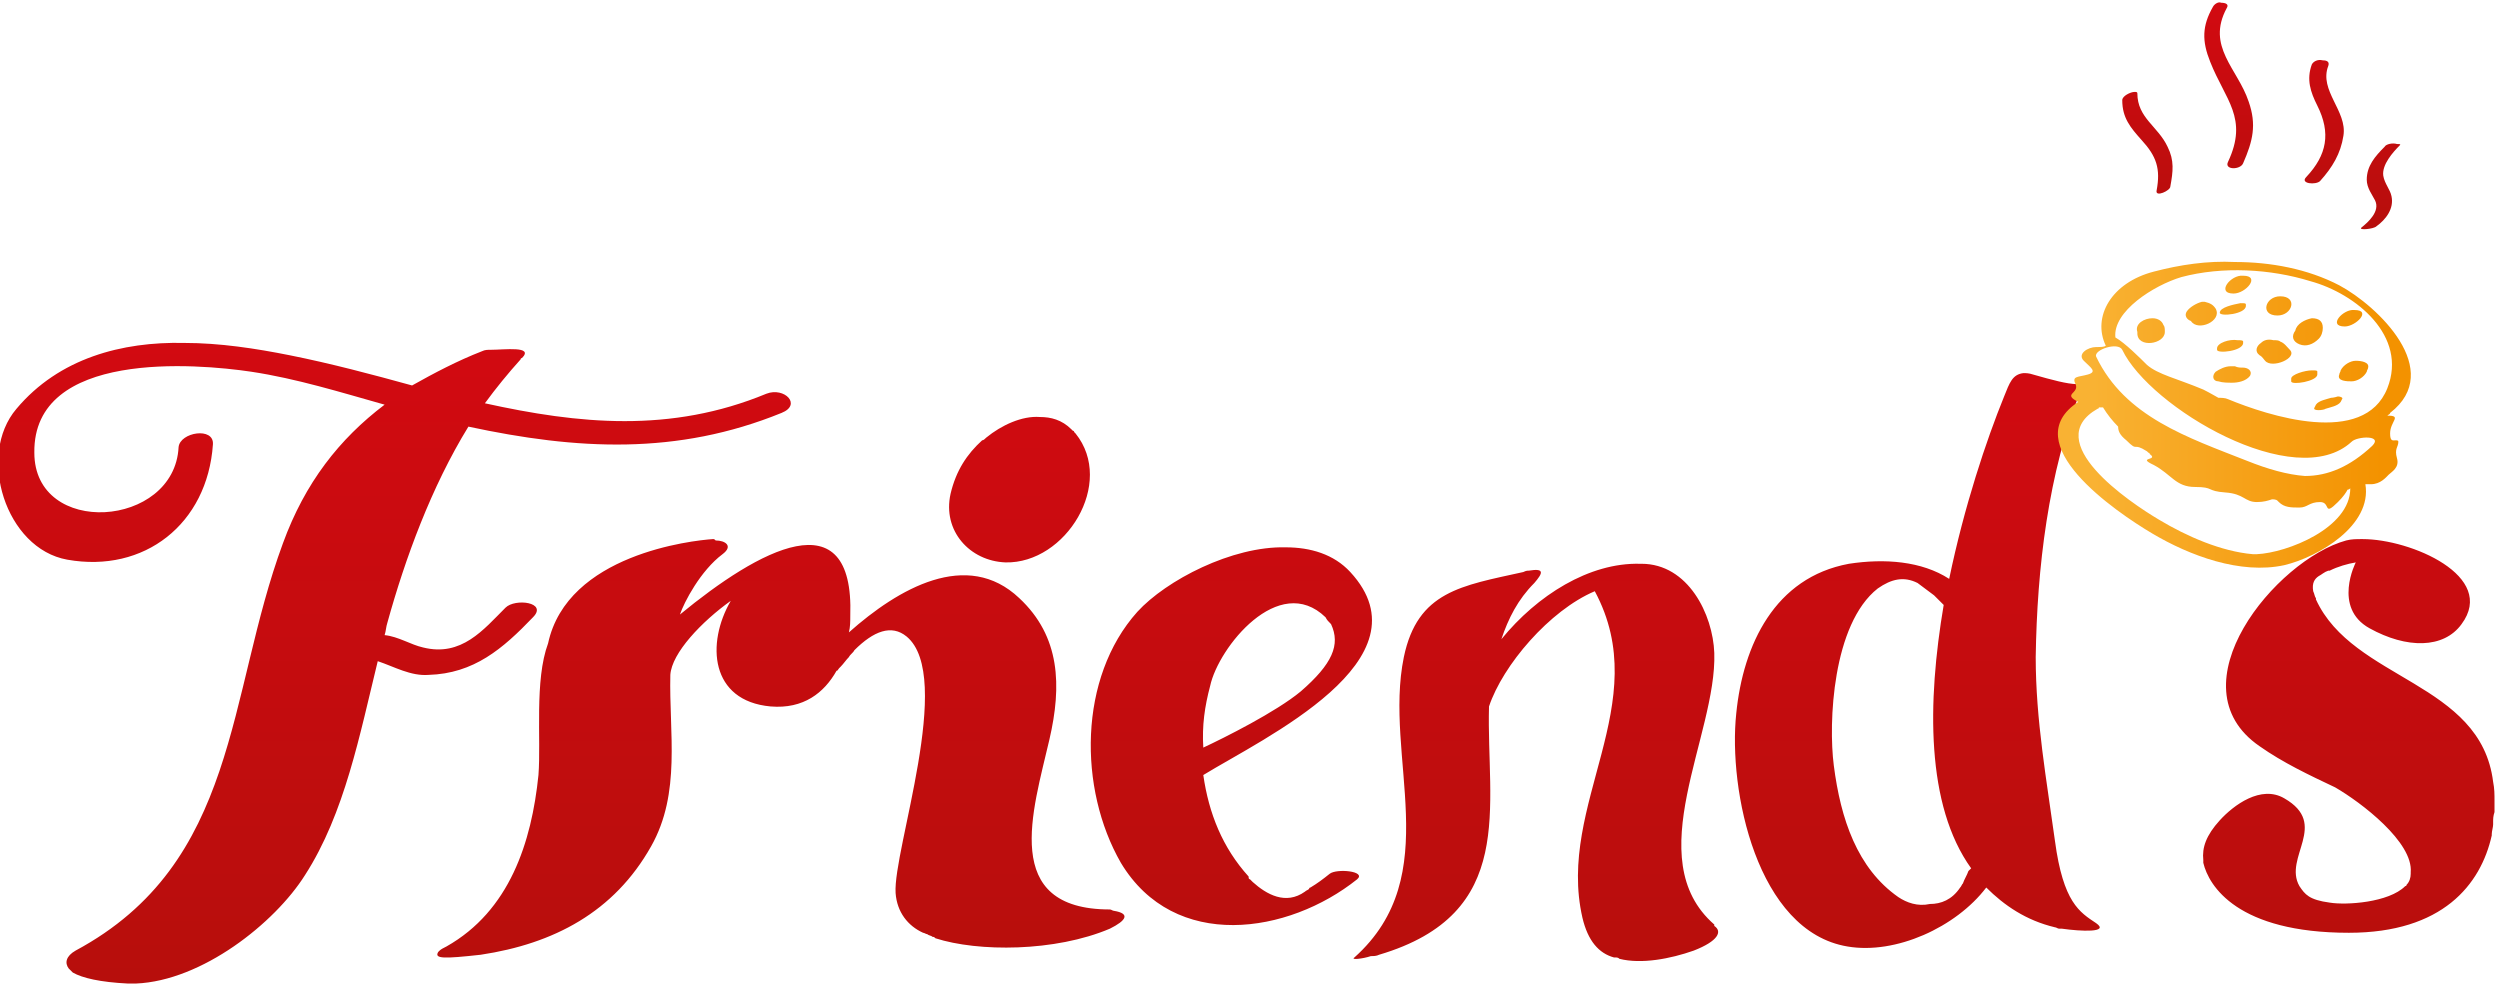 <svg width="162" height="64" viewBox="0 0 162 64" fill="none" xmlns="http://www.w3.org/2000/svg">
<g clip-path="url(#clip0)">
<path d="M97.289 41.422C97.734 40.089 98.357 38.844 99.425 37.778C99.959 37.156 100.137 36.8 99.069 36.978C98.98 36.978 98.891 36.978 98.713 37.067C94.708 37.956 91.859 38.311 90.969 42.578C89.634 49.067 93.729 56.711 87.765 62.044C87.498 62.222 88.299 62.133 88.833 61.956C89.011 61.956 89.189 61.956 89.367 61.867C98.357 59.2 96.31 52.267 96.488 45.778C97.378 43.111 100.404 39.556 103.342 38.311C107.258 45.6 100.85 52.089 102.541 59.467C102.897 60.978 103.609 61.778 104.588 62.044C104.588 62.044 104.588 62.044 104.677 62.044C104.766 62.044 104.855 62.044 104.944 62.133C106.368 62.489 108.237 62.133 109.751 61.6C111.353 60.978 111.62 60.356 111.086 60C111.086 60 111.086 60 111.086 59.911C106.19 55.645 111.264 47.645 111.086 42.311C110.997 39.822 109.395 36.533 106.368 36.533H106.279C102.986 36.444 99.603 38.578 97.289 41.422ZM78.419 44.444C78.953 41.956 82.869 37.067 85.896 40C85.985 40.178 86.074 40.267 86.252 40.444C86.875 41.778 86.341 43.022 84.293 44.8C82.691 46.133 79.309 47.822 77.974 48.444C77.885 47.022 78.063 45.778 78.419 44.444ZM73.701 39.645C69.874 43.911 69.874 51.111 72.633 55.911C76.105 61.689 83.492 60.533 87.943 56.978C88.566 56.444 86.608 56.267 86.163 56.622C85.718 56.978 85.362 57.245 84.917 57.511C84.917 57.511 84.828 57.511 84.828 57.6C84.739 57.689 84.65 57.689 84.561 57.778C83.314 58.667 82.068 57.956 81.178 57.156C81.089 57.067 81.089 57.067 81 56.978C80.911 56.978 80.911 56.889 80.911 56.8C79.22 54.933 78.33 52.711 77.974 50.222C81.89 47.822 92.749 42.756 87.498 37.067C86.43 35.911 84.917 35.467 83.314 35.467C79.843 35.378 75.57 37.6 73.701 39.645ZM54.208 43.467C54.297 43.378 54.297 43.378 54.386 43.289C54.297 43.378 54.297 43.467 54.208 43.467ZM46.197 34.933C44.862 35.022 36.762 35.911 35.516 41.689C34.625 44.089 35.07 47.911 34.892 50.222C34.447 54.578 33.023 59.022 28.929 61.333C28.751 61.422 28.573 61.511 28.484 61.6C28.395 61.689 28.395 61.689 28.395 61.689C28.128 62.133 28.751 62.133 31.154 61.867C35.871 61.156 39.788 59.111 42.191 54.844C44.15 51.378 43.348 47.467 43.438 43.733C43.526 42.311 45.485 40.267 47.354 38.933C45.752 41.689 46.019 45.422 49.935 45.778C52.072 45.956 53.407 44.889 54.208 43.467C54.297 43.378 54.386 43.289 54.475 43.2C54.653 43.022 54.831 42.756 55.009 42.578C55.098 42.4 55.276 42.311 55.365 42.133C56.611 40.889 57.768 40.444 58.747 41.245C61.863 43.822 57.857 55.111 58.035 57.867C58.124 59.111 58.836 60 59.816 60.444C59.904 60.444 59.993 60.533 60.083 60.533C60.172 60.622 60.349 60.622 60.438 60.711C60.528 60.711 60.528 60.711 60.617 60.8C63.376 61.689 68.361 61.689 71.921 60.178C72.989 59.645 73.256 59.2 72.188 59.022C72.099 59.022 72.01 58.933 71.921 58.933C64.8 58.933 66.936 52.533 68.004 47.911C68.806 44.444 68.717 41.245 66.046 38.756C62.664 35.556 58.213 38.133 55.009 40.978C55.098 40.622 55.098 40.267 55.098 39.911C55.365 32.178 49.134 35.645 44.06 39.822C44.328 39.022 45.396 36.978 46.82 35.911C47.532 35.378 46.998 35.022 46.375 35.022C46.286 34.933 46.286 34.933 46.197 34.933ZM152.031 35.022C147.491 36.267 140.726 44.444 146.423 48.356C147.936 49.422 149.628 50.222 151.319 51.022C153.01 52 156.392 54.578 156.214 56.533V56.622C156.214 56.889 156.125 57.156 155.947 57.333C155.947 57.333 155.947 57.422 155.858 57.422C154.79 58.489 152.031 58.667 150.963 58.489C149.628 58.311 149.361 57.956 149.004 57.422C147.936 55.556 150.963 53.422 148.025 51.733C146.512 50.844 144.732 52.178 143.842 53.156C142.952 54.133 142.685 54.933 142.774 55.733C142.774 55.733 142.774 55.733 142.774 55.822C142.774 55.822 142.774 55.822 142.774 55.911C143.13 57.422 144.999 60.444 152.209 60.444C158.262 60.444 160.754 57.333 161.466 54.133V54.044C161.466 53.867 161.555 53.6 161.555 53.422C161.555 53.333 161.555 53.245 161.555 53.245C161.555 53.067 161.555 52.889 161.644 52.622C161.644 52.533 161.644 52.444 161.644 52.356C161.644 52.267 161.644 52.267 161.644 52.178C161.644 52.089 161.644 52 161.644 51.911C161.644 51.467 161.644 51.111 161.555 50.667C160.754 44.178 152.476 44.089 150.073 38.844V38.756C149.984 38.667 149.984 38.489 149.895 38.311C149.806 37.778 149.984 37.511 150.251 37.333C150.429 37.245 150.607 37.067 150.874 36.978C150.874 36.978 150.874 36.978 150.963 36.978C151.497 36.711 152.12 36.533 152.654 36.444C152.654 36.444 151.141 39.378 153.544 40.711C155.947 42.044 158.351 42.044 159.508 40.444C161.822 37.333 156.214 34.933 153.099 34.933C152.654 34.933 152.387 34.933 152.031 35.022ZM63.91 28.356C63.821 28.445 63.732 28.533 63.643 28.533C62.664 29.422 61.952 30.489 61.596 32C61.062 34.4 62.842 36.356 65.156 36.444C69.073 36.533 72.277 31.289 69.696 28.089L69.607 28C69.607 28 69.607 27.911 69.518 27.911C69.518 27.911 69.518 27.911 69.429 27.822C68.806 27.2 68.094 27.022 67.381 27.022C66.224 26.933 64.889 27.556 63.91 28.356ZM123.013 58.133C120.343 56.267 119.275 53.067 118.83 49.6C118.474 46.844 118.741 40.444 121.678 38.133C122.568 37.511 123.369 37.333 124.259 37.778C124.615 38.044 124.972 38.311 125.328 38.578C125.506 38.756 125.773 39.022 125.951 39.2C124.883 45.511 124.794 52.178 127.731 56.267C127.642 56.356 127.642 56.356 127.553 56.444C127.464 56.711 127.286 56.978 127.197 57.245C127.108 57.333 127.108 57.422 127.019 57.511C126.485 58.311 125.773 58.578 125.061 58.578C124.259 58.756 123.547 58.489 123.013 58.133ZM129.867 25.689C128.71 28.533 127.286 32.8 126.307 37.511C124.526 36.356 122.123 36.178 119.809 36.533C115.002 37.422 112.955 41.778 112.51 46.222C111.976 51.2 113.845 60.356 119.72 61.333C122.835 61.867 126.752 60.089 128.71 57.511C129.867 58.667 131.291 59.645 133.161 60.089C133.25 60.089 133.339 60.178 133.428 60.178C133.517 60.178 133.517 60.178 133.606 60.178C134.852 60.356 136.721 60.444 135.831 59.822C134.763 59.111 133.695 58.489 133.161 54.489C132.626 50.578 131.914 46.667 131.914 42.578C132.003 36.8 132.715 30.667 134.852 25.244C135.03 24.978 135.03 24.889 134.585 24.889C133.962 24.889 132.983 24.622 131.736 24.267C131.469 24.178 131.291 24.178 131.113 24.178C130.401 24.267 130.223 24.8 129.867 25.689ZM1.068 26.489C-1.513 29.511 0.356 35.556 4.362 36.267C9.346 37.156 13.441 33.956 13.797 28.8C13.886 27.645 11.661 28 11.572 28.978C11.305 34.222 2.225 34.844 2.225 29.333C2.136 22.667 12.729 23.556 16.289 24.089C19.227 24.533 22.075 25.422 24.923 26.222C21.986 28.445 19.761 31.289 18.336 35.2C14.687 45.067 15.488 55.911 4.896 61.6C4.273 61.956 4.184 62.4 4.451 62.756C4.54 62.844 4.629 62.933 4.718 63.022C5.341 63.378 6.498 63.645 8.278 63.733C8.278 63.733 8.278 63.733 8.367 63.733C8.456 63.733 8.545 63.733 8.545 63.733C8.634 63.733 8.723 63.733 8.812 63.733C13.085 63.556 17.802 59.822 19.761 56.711C22.342 52.711 23.321 47.556 24.478 42.844C25.546 43.2 26.614 43.822 27.771 43.733C30.709 43.645 32.578 42.044 34.536 40C35.516 39.022 33.379 38.756 32.756 39.378C31.332 40.8 29.908 42.578 27.416 41.956C26.614 41.778 25.813 41.245 24.923 41.156C25.012 40.889 25.012 40.622 25.101 40.356C26.258 36.178 27.95 31.556 30.353 27.645C37.385 29.156 43.883 29.511 50.647 26.756C51.983 26.222 50.825 25.067 49.668 25.511C43.438 28.089 37.474 27.467 31.421 26.133C32.133 25.156 32.934 24.178 33.735 23.289C33.735 23.289 33.735 23.2 33.824 23.2C34.625 22.4 32.667 22.667 31.777 22.667C31.599 22.667 31.421 22.667 31.243 22.756C29.641 23.378 28.128 24.178 26.703 24.978C24.122 24.267 21.452 23.556 18.781 23.022C16.556 22.578 14.242 22.222 11.928 22.222C7.922 22.133 3.828 23.2 1.068 26.489Z" fill="url(#paint0_linear)"/>
<path d="M151.052 25.778C150.785 25.867 150.251 25.956 150.073 26.222L149.984 26.4C149.805 26.667 150.607 26.578 150.696 26.489C150.963 26.4 151.497 26.311 151.675 26.044L151.764 25.867C151.853 25.778 151.675 25.689 151.497 25.689C151.23 25.778 151.052 25.778 151.052 25.778ZM148.47 24.533V24.711C148.47 24.978 150.162 24.711 150.162 24.267V24.089C150.162 24 150.073 24 149.805 24C149.36 24 148.47 24.267 148.47 24.533ZM143.575 24.089C143.308 24.356 143.397 24.711 143.753 24.711C144.02 24.8 144.376 24.8 144.643 24.8C144.999 24.8 145.533 24.711 145.8 24.356C145.978 24 145.622 23.822 145.355 23.822C145.177 23.822 144.999 23.822 144.821 23.733C144.732 23.733 144.643 23.733 144.554 23.733C144.198 23.733 143.842 23.911 143.575 24.089ZM152.654 23.378C152.298 23.378 151.853 23.645 151.675 24C151.675 24.089 151.586 24.178 151.586 24.267C151.408 24.711 152.12 24.711 152.387 24.711C152.743 24.711 153.188 24.445 153.366 24.089C153.366 24 153.455 23.911 153.455 23.822C153.544 23.467 153.01 23.378 152.654 23.378ZM143.664 22.578V22.667C143.664 22.933 145.355 22.756 145.355 22.222V22.133C145.355 22.044 145.177 22.044 144.999 22.044C144.465 21.956 143.664 22.222 143.664 22.578ZM146.512 22.222C146.245 22.4 146.067 22.756 146.423 23.022C146.601 23.111 146.69 23.289 146.779 23.378C147.224 23.911 148.915 23.2 148.381 22.667C148.203 22.489 148.025 22.222 147.758 22.133C147.669 22.044 147.491 22.044 147.313 22.044C146.957 21.956 146.69 22.044 146.512 22.222ZM148.737 21.422C148.737 21.511 148.737 21.511 148.737 21.422C148.47 21.778 148.559 22.133 149.004 22.311C149.449 22.489 149.894 22.311 150.251 21.956C150.429 21.778 150.518 21.511 150.518 21.244C150.518 20.8 150.251 20.622 149.805 20.622C149.36 20.711 148.826 20.978 148.737 21.422ZM138.501 21.511V21.6C138.501 22.578 140.281 22.311 140.281 21.511C140.281 21.333 140.281 21.156 140.192 21.067C140.103 20.8 139.836 20.622 139.48 20.622C138.946 20.622 138.323 20.978 138.501 21.511ZM151.942 21.156C152.654 21.156 153.722 20.089 152.565 20.089C151.853 20 150.785 21.156 151.942 21.156ZM143.842 20.267C143.842 20.533 145.533 20.356 145.533 19.822V19.733C145.533 19.645 145.444 19.645 145.177 19.645C144.732 19.733 143.842 19.911 143.842 20.267ZM141.705 20.178C141.527 20.445 141.705 20.711 141.973 20.8C142.418 21.511 144.02 20.8 143.575 20C143.397 19.733 143.219 19.645 142.863 19.556C142.774 19.556 142.774 19.556 142.685 19.556C142.329 19.645 141.883 19.911 141.705 20.178ZM147.58 20.445C148.559 20.445 148.915 19.2 147.758 19.2C146.779 19.2 146.423 20.445 147.58 20.445ZM144.732 19.022C145.533 19.022 146.512 17.867 145.355 17.867C144.554 17.778 143.575 19.022 144.732 19.022ZM139.925 33.689C137.967 32.533 132.181 28.622 135.92 26.489C136.009 26.489 136.009 26.4 136.009 26.4C136.098 26.4 136.187 26.4 136.276 26.4C136.543 26.844 136.899 27.289 137.255 27.645C137.255 27.911 137.344 28.178 137.789 28.533C138.59 29.333 138.145 28.622 139.124 29.244L139.213 29.333C139.213 29.333 139.302 29.333 139.302 29.422C139.925 29.867 138.412 29.6 139.569 30.133C140.726 30.756 140.993 31.556 142.24 31.556C143.486 31.556 142.952 31.822 144.198 31.911C145.444 32 145.444 32.533 146.245 32.533C146.69 32.533 146.957 32.444 147.224 32.356C147.313 32.356 147.491 32.356 147.58 32.444L147.669 32.533C148.025 32.889 148.47 32.889 149.004 32.889C149.538 32.889 149.627 32.533 150.34 32.533C151.052 32.533 150.518 33.511 151.497 32.533C151.853 32.178 152.031 31.911 152.12 31.733C152.209 31.733 152.298 31.644 152.298 31.644C152.298 34.222 148.203 35.822 146.245 35.911C146.156 35.911 146.067 35.911 145.978 35.911C143.931 35.733 141.705 34.756 139.925 33.689ZM145.622 29.867C141.794 28.356 137.7 27.022 135.831 23.111C135.653 22.667 137.255 22.133 137.522 22.667C139.302 26.4 148.737 32 152.387 28.622C152.743 28.267 154.434 28.178 153.722 28.889C152.298 30.222 150.874 30.844 149.36 30.844C148.203 30.756 146.957 30.4 145.622 29.867ZM142.774 25.244C141.082 24.533 139.836 24.267 139.124 23.645C138.679 23.2 137.7 22.222 137.077 21.867C136.899 20.178 139.569 18.489 141.349 17.956C144.02 17.244 147.135 17.422 149.716 18.222C152.654 19.022 156.036 21.778 154.701 25.156C153.188 28.978 146.957 26.933 144.376 25.867C144.198 25.778 143.931 25.778 143.753 25.778C143.575 25.689 143.308 25.511 142.774 25.244ZM139.569 17.6C136.81 18.311 135.564 20.533 136.454 22.4C136.365 22.489 136.098 22.489 135.831 22.489C135.297 22.489 134.585 22.933 135.03 23.378C135.475 23.822 135.92 24.089 135.297 24.267C134.674 24.445 134.229 24.356 134.496 24.889C134.763 25.511 133.605 25.511 134.674 26.044C130.579 28.711 137.077 33.156 139.48 34.578C141.883 36 145.177 37.244 148.025 36.622C150.251 36.089 153.722 34.044 153.277 31.378C153.366 31.378 153.544 31.378 153.633 31.378C154.256 31.378 154.612 30.933 154.79 30.756C154.968 30.578 155.502 30.311 155.324 29.689C155.146 29.067 155.413 28.978 155.413 28.622C155.413 28.533 155.324 28.533 155.235 28.533C155.057 28.533 154.879 28.622 154.879 28.089C154.879 27.289 155.68 26.933 154.701 26.933C154.79 26.845 154.879 26.845 154.879 26.756C158.44 24 154.078 19.822 151.586 18.489C149.538 17.422 147.135 16.978 144.821 16.978C143.041 16.889 141.26 17.156 139.569 17.6Z" fill="url(#paint1_linear)"/>
<path d="M154.523 9.511C153.9 10.133 153.366 10.755 153.366 11.644C153.366 12.178 153.722 12.622 153.9 12.978C154.256 13.689 153.455 14.4 153.01 14.755C152.832 14.933 153.811 14.844 153.989 14.667C154.612 14.222 155.146 13.511 154.968 12.711C154.879 12.267 154.523 11.911 154.434 11.378C154.345 10.667 155.057 9.867 155.502 9.422C155.591 9.333 155.502 9.333 155.324 9.333C155.057 9.244 154.612 9.333 154.523 9.511ZM137.522 6.489C137.522 7.644 138.056 8.267 138.768 9.067C139.747 10.133 140.014 10.933 139.747 12.355C139.658 12.8 140.637 12.355 140.637 12.089C140.815 11.111 140.904 10.4 140.459 9.511C139.836 8.178 138.501 7.644 138.501 6.044C138.501 5.956 138.412 5.956 138.323 5.956C138.056 5.956 137.522 6.222 137.522 6.489ZM149.805 4.178C149.449 5.156 149.716 5.956 150.162 6.844C151.052 8.622 150.785 10.044 149.449 11.467C149.004 11.911 150.073 12 150.34 11.733C151.141 10.844 151.675 9.956 151.853 8.8C152.12 7.2 150.251 5.867 150.874 4.267C150.963 4 150.785 3.911 150.518 3.911C150.162 3.822 149.895 4 149.805 4.178ZM143.397 0.444C142.685 1.689 142.685 2.667 143.219 4C144.198 6.489 145.711 7.644 144.376 10.489C144.109 11.022 145.177 11.022 145.355 10.578C145.978 9.156 146.245 8.089 145.711 6.578C144.999 4.444 142.952 3.022 144.287 0.533C144.465 0.267 144.198 0.178 143.931 0.178C143.753 0.089 143.486 0.267 143.397 0.444Z" fill="url(#paint2_linear)"/>
</g>
<defs>
<linearGradient id="paint0_linear" x1="80.742" y1="22.15" x2="80.742" y2="63.515" gradientUnits="userSpaceOnUse">
<stop stop-color="#D20A11"/>
<stop offset="1" stop-color="#B70E0C"/>
</linearGradient>
<linearGradient id="paint1_linear" x1="135.636" y1="26.881" x2="154.368" y2="26.881" gradientUnits="userSpaceOnUse">
<stop stop-color="#F9B233"/>
<stop offset="1" stop-color="#F39200"/>
</linearGradient>
<linearGradient id="paint2_linear" x1="146.527" y1="0.13" x2="146.527" y2="14.775" gradientUnits="userSpaceOnUse">
<stop stop-color="#D20A11"/>
<stop offset="1" stop-color="#B70E0C"/>
</linearGradient>
<clipPath id="clip0">
<rect width="162" height="64" fill="white"/>
</clipPath>
</defs>
</svg>
